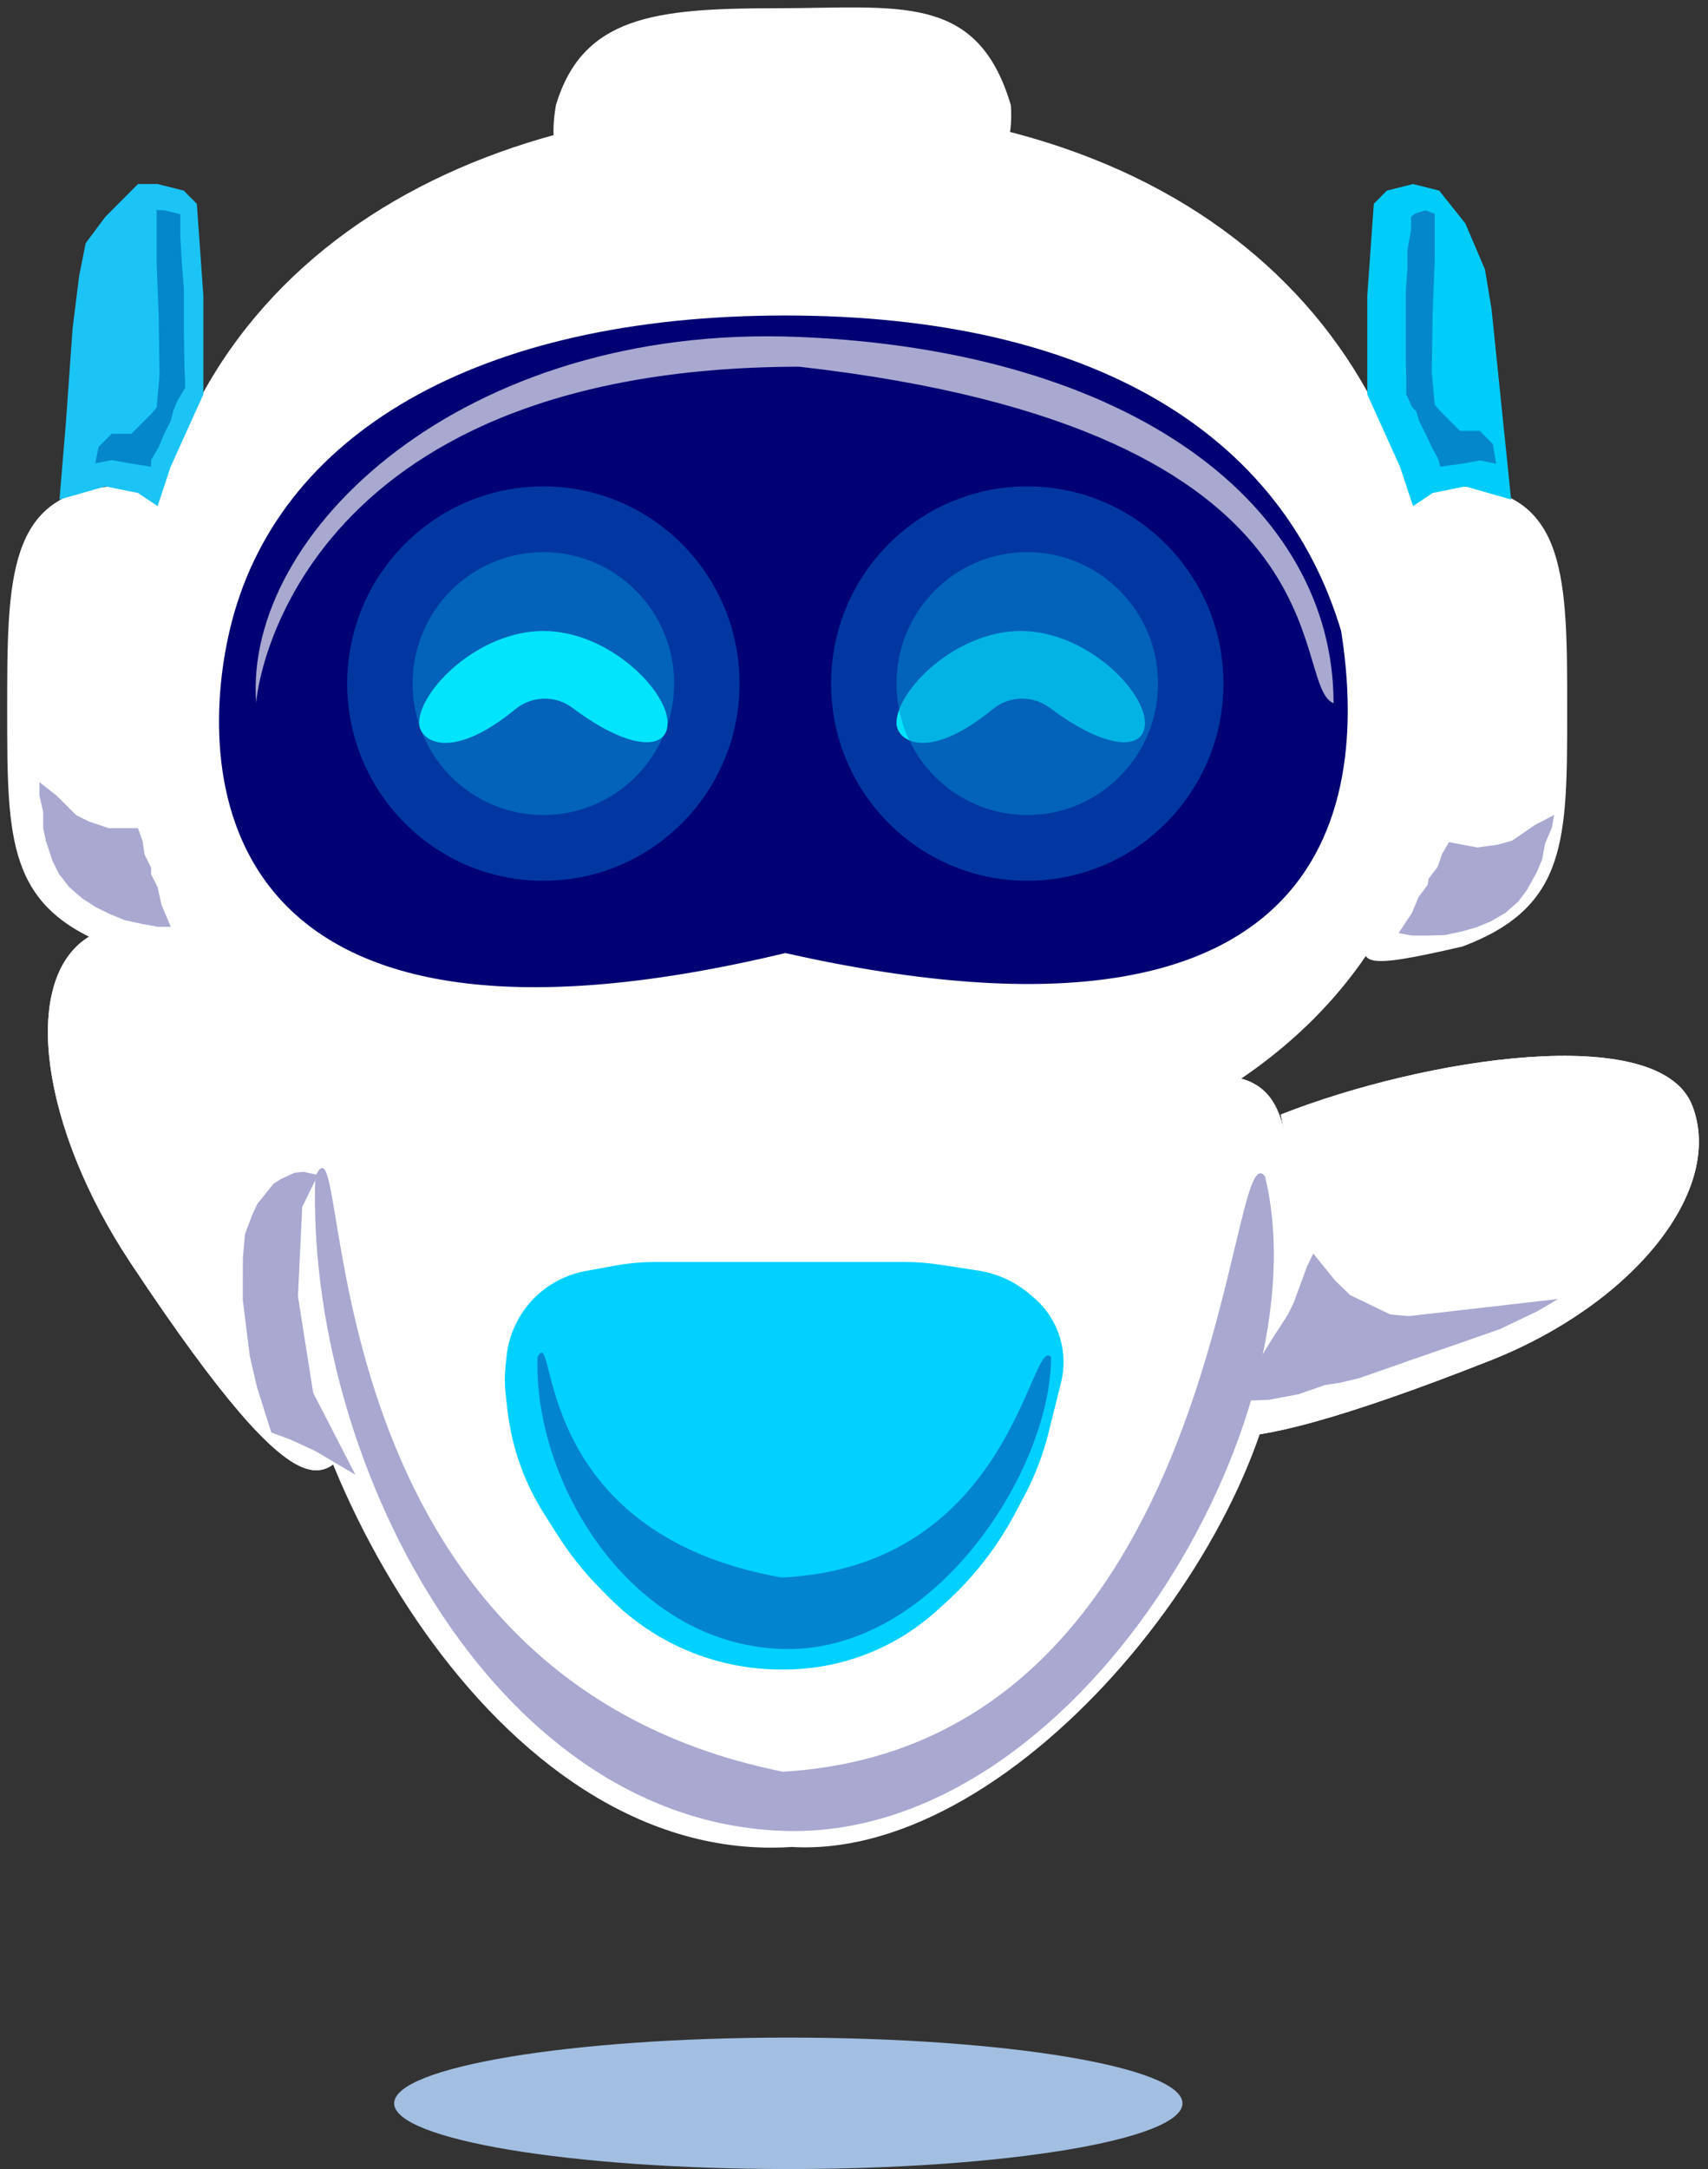 <svg width="130" height="165" viewBox="0 0 130 165" fill="none" xmlns="http://www.w3.org/2000/svg">
<rect x="0" y="0" width="130" height="165" fill="#333333" stroke="none"/>
<path d="M76.939 8.005C77.53 16.924 68.396 11.909 59.115 11.909C49.833 11.909 40.72 17.551 42.309 8.005C44.346 1.241 49.833 0.626 59.115 0.626C68.396 0.626 74.393 -0.604 76.939 8.005Z" fill="white"/>
<path d="M59.773 8C91.625 8 109.044 26.419 109.044 49.752C110.834 61.594 106.481 73.884 94.481 82.044C98.589 83.175 98.531 88.506 97.597 100C97.597 116.016 77.69 141.5 60.27 140.5C37.377 142 21.45 110.516 21.45 94.5C21.45 88.013 21.94 83.91 24.87 82.287C13.44 75.166 10.302 64.312 10.501 49.752C10.888 21.423 33.893 8 59.773 8Z" fill="white"/>
<path d="M102.076 48C104.067 60.5 102.076 82 59.773 72.5C15.976 83 14.914 59 17.469 48C20.953 33 36.409 24 59.773 24C83.136 24 97.597 33 102.076 48Z" fill="#010173"/>
<path d="M26.043 83.22C19.205 72.92 11.579 68.032 6.591 71.374C1.604 74.715 3.104 85.774 9.942 96.074C24.098 117.4 24.709 111.667 27.327 109.461C22.325 100.801 25.114 87.615 26.043 83.22Z" fill="white"/>
<path d="M26.043 83.22C19.205 72.92 11.579 68.032 6.591 71.374C1.604 74.715 3.104 85.774 9.942 96.074C24.098 117.4 24.709 111.667 27.327 109.461C22.325 100.801 25.114 87.615 26.043 83.22Z" fill="white"/>
<path d="M97.477 84.786C108.49 80.448 126.305 77.703 128.798 84.092C131.292 90.481 124.385 99.176 113.373 103.514C90.573 112.495 89.521 109.401 92.267 105.068C94.161 100.99 99.585 94.493 97.477 84.786Z" fill="white"/>
<path d="M97.477 84.786C108.49 80.448 126.305 77.703 128.798 84.092C131.292 90.481 124.385 99.176 113.373 103.514C90.573 112.495 89.521 109.401 92.267 105.068C94.161 100.99 99.585 94.493 97.477 84.786Z" fill="white"/>
<path d="M10.999 53C10.999 71.111 20.953 74 8.51 72C0.547 69 0.547 63.941 0.547 54C0.547 44.059 0.547 37.5 8.51 37C16.971 37 10.999 46.5 10.999 53Z" fill="white"/>
<path d="M3 59.5L4.285 60.5L5.785 62L6.785 62.5L8.285 63H10.5L10.854 64L11 65L11.5 66V66.5L12 67.5L12.286 68.815L13 70.5H12L10.854 70.294L9.5 70L8.285 69.5L7.285 69L6.285 68.36L5.285 67.5L4.5 66.5L4 65.5L3.5 64L3.285 63V61.773L3 60.5V59.5Z" fill="#A9A8D0"/>
<path d="M108.832 53C108.832 71.111 96.104 75.5 111.32 72C119.283 69 119.283 63.941 119.283 54C119.283 44.059 119.283 37.5 111.32 37C102.86 37 108.832 46.5 108.832 53Z" fill="white"/>
<path d="M118.294 61.993L116.848 62.741L115.099 63.942L114.024 64.25L112.458 64.468L110.281 64.063L109.75 64.981L109.424 65.938L108.749 66.829L108.658 67.321L107.983 68.213L107.462 69.453L106.452 70.979L107.435 71.162L108.599 71.169L109.984 71.127L111.27 70.858L112.344 70.549L113.444 70.103L114.585 69.44L115.54 68.601L116.214 67.709L116.98 66.326L117.374 65.382L117.598 64.176L118.112 62.976L118.294 61.993Z" fill="#A9A8D0"/>
<path d="M104.565 15.5L105.56 14.5L107.551 14L109.542 14.5L111.532 17L113.025 20.5L113.523 23.5L115.016 38L111.532 37L109.044 37.5L107.551 38.5L106.555 35.5L104.067 30V22.5L104.565 15.5Z" fill="#00CCF9"/>
<path d="M14.98 15.5L13.985 14.5L11.994 14H10.501L8.013 16.5L6.52 18.5L6.022 21L5.524 25L5.027 32L4.529 38L8.013 37L10.501 37.5L11.994 38.5L12.99 35.5L15.478 30V22.5L14.98 15.5Z" fill="#1BC4F5"/>
<path d="M59.591 134.775C93.491 132.771 93.295 85.493 96.286 89.492C100.771 107.992 82.01 140.066 59.591 139.275C37.172 138.484 23.254 110.644 24 89.5C26.992 83 22.203 127.279 59.591 134.775Z" fill="#A9A8D0"/>
<path d="M60.824 27.895C22.335 27.963 19.5 52.5 19.5 53.5C18.5 40.5 35.238 24.609 60.734 25.629C86.23 26.649 101.5 38.5 101.5 53.5C98 52 103.468 32.706 60.824 27.895Z" fill="#A9A8D0"/>
<path d="M38.549 103.22C38.753 101.168 39.807 99.294 41.454 98.053C42.373 97.36 43.44 96.892 44.572 96.686L46.811 96.277C47.819 96.093 48.841 96 49.865 96H68.839C69.761 96 70.682 96.071 71.593 96.212L74.475 96.657C75.925 96.881 77.283 97.507 78.395 98.465L78.718 98.743C79.67 99.563 80.361 100.644 80.705 101.853C81.012 102.932 81.031 104.073 80.76 105.161L79.81 108.978C79.393 110.653 78.773 112.271 77.964 113.795L77.259 115.123C75.897 117.688 74.099 119.996 71.945 121.944L71.293 122.533C70.582 123.177 69.818 123.76 69.01 124.276C66.228 126.055 62.995 127 59.693 127H59.415C56.383 127 53.38 126.234 50.713 124.792C49.138 123.939 47.684 122.855 46.42 121.585L45.761 120.923C44.488 119.645 43.36 118.231 42.395 116.708L41.404 115.144C40.712 114.051 40.135 112.889 39.682 111.676C39.142 110.231 38.784 108.724 38.614 107.191L38.479 105.966C38.408 105.324 38.404 104.676 38.468 104.033L38.549 103.22Z" fill="#01D1FF"/>
<path d="M59.483 120C77.041 119.199 78.44 101.452 80 103.236C80 111.815 71.1 125.847 59.483 125.437C47.866 125.027 40.582 112.626 40.913 103.236C42.446 100.357 40.092 116.573 59.483 120Z" fill="#0384CF"/>
<path d="M93.118 52C93.118 60.284 86.433 67 78.187 67C69.941 67 63.256 60.284 63.256 52C63.256 43.716 69.941 37 78.187 37C86.433 37 93.118 43.716 93.118 52Z" fill="#0237A1"/>
<path d="M87.145 55C87.145 57.137 84.203 57.078 79.898 53.842C78.614 52.876 76.81 52.924 75.567 53.942C70.563 58.04 68.233 56.325 68.233 55C68.233 52.515 72.742 48 77.689 48C82.637 48 87.145 52.515 87.145 55Z" fill="#02E4FC"/>
<path d="M88.141 52C88.141 57.523 83.684 62 78.187 62C72.69 62 68.233 57.523 68.233 52C68.233 46.477 72.69 42 78.187 42C83.684 42 88.141 46.477 88.141 52Z" fill="#0588CE" fill-opacity="0.53"/>
<path d="M56.289 52C56.289 60.284 49.604 67 41.358 67C33.112 67 26.427 60.284 26.427 52C26.427 43.716 33.112 37 41.358 37C49.604 37 56.289 43.716 56.289 52Z" fill="#0237A1"/>
<path d="M51.312 52C51.312 57.523 46.855 62 41.358 62C35.861 62 31.404 57.523 31.404 52C31.404 46.477 35.861 42 41.358 42C46.855 42 51.312 46.477 51.312 52Z" fill="#0588CE" fill-opacity="0.53"/>
<path d="M50.814 55C50.814 57.137 47.871 57.078 43.567 53.842C42.282 52.876 40.478 52.924 39.235 53.942C34.232 58.04 31.902 56.325 31.902 55C31.902 52.515 36.41 48 41.358 48C46.306 48 50.814 52.515 50.814 55Z" fill="#02E4FC"/>
<path d="M90 160C90 162.761 76.569 165 60 165C43.431 165 30 162.761 30 160C30 157.239 43.431 155 60 155C76.569 155 90 157.239 90 160Z" fill="#A2BFE1"/>
<path d="M24.197 89.376L23.002 91.814L22.678 98.607L23.837 105.949L27.048 112.182L24.005 110.381L22.133 109.519L20.65 108.97L19.562 105.533L19.015 103.17L18.48 98.893L18.486 95.692L18.645 93.896L19.194 92.413L19.582 91.589L20.812 90.056L21.385 89.684L22.401 89.217L23.104 89.14L24.197 89.376Z" fill="#A9A8D0"/>
<path d="M109.199 16.259L109.199 19.807L109.043 23.805L108.975 28.304L109.199 30.775L109.621 31.275L111.121 32.775H112.621L113.621 33.775L113.877 35.275L112.621 35.025L111.274 35.275L109.621 35.5L109.5 35L108.975 34L108.5 33L108 32L107.788 31.275L107.5 31L107.031 30V28.775L107 27.5L107 22L107.125 20.5V19L107.4 17.5L107.4 16.5L107.668 16.259L108.5 16L109.199 16.259Z" fill="#0487CB"/>
<path d="M118.596 98.816L107.219 100.117L105.821 99.996L102.764 98.517L101.614 97.406L99.958 95.355L99.468 96.368L98.474 99.08L98.038 99.981L96.785 101.915L95.629 103.814L94.976 105.164L94.147 106.569L96.558 106.485L98.836 106.06L100.84 105.362L102.041 105.177L103.469 104.829L106.14 103.899L107.3 103.488L110.147 102.505L114.154 101.11L117.043 99.731L118.596 98.816Z" fill="#A9A8D0"/>
<path d="M11.922 15.973L11.922 20.032L12.078 24.03L12.145 28.529L11.922 31L11.5 31.5L10 33H8.5L7.5 34L7.254 35.249L8.5 35L9.901 35.249L11.5 35.5V35L12.078 34.006L12.5 33L13 32L13.181 31.267L13.5 30.5L14.089 29.5L14.089 29L14.041 28.001L13.996 25.001V22L13.844 20.032L13.721 17.973L13.721 16.29L12.5 16L11.922 15.973Z" fill="#0487CB"/>
</svg>
